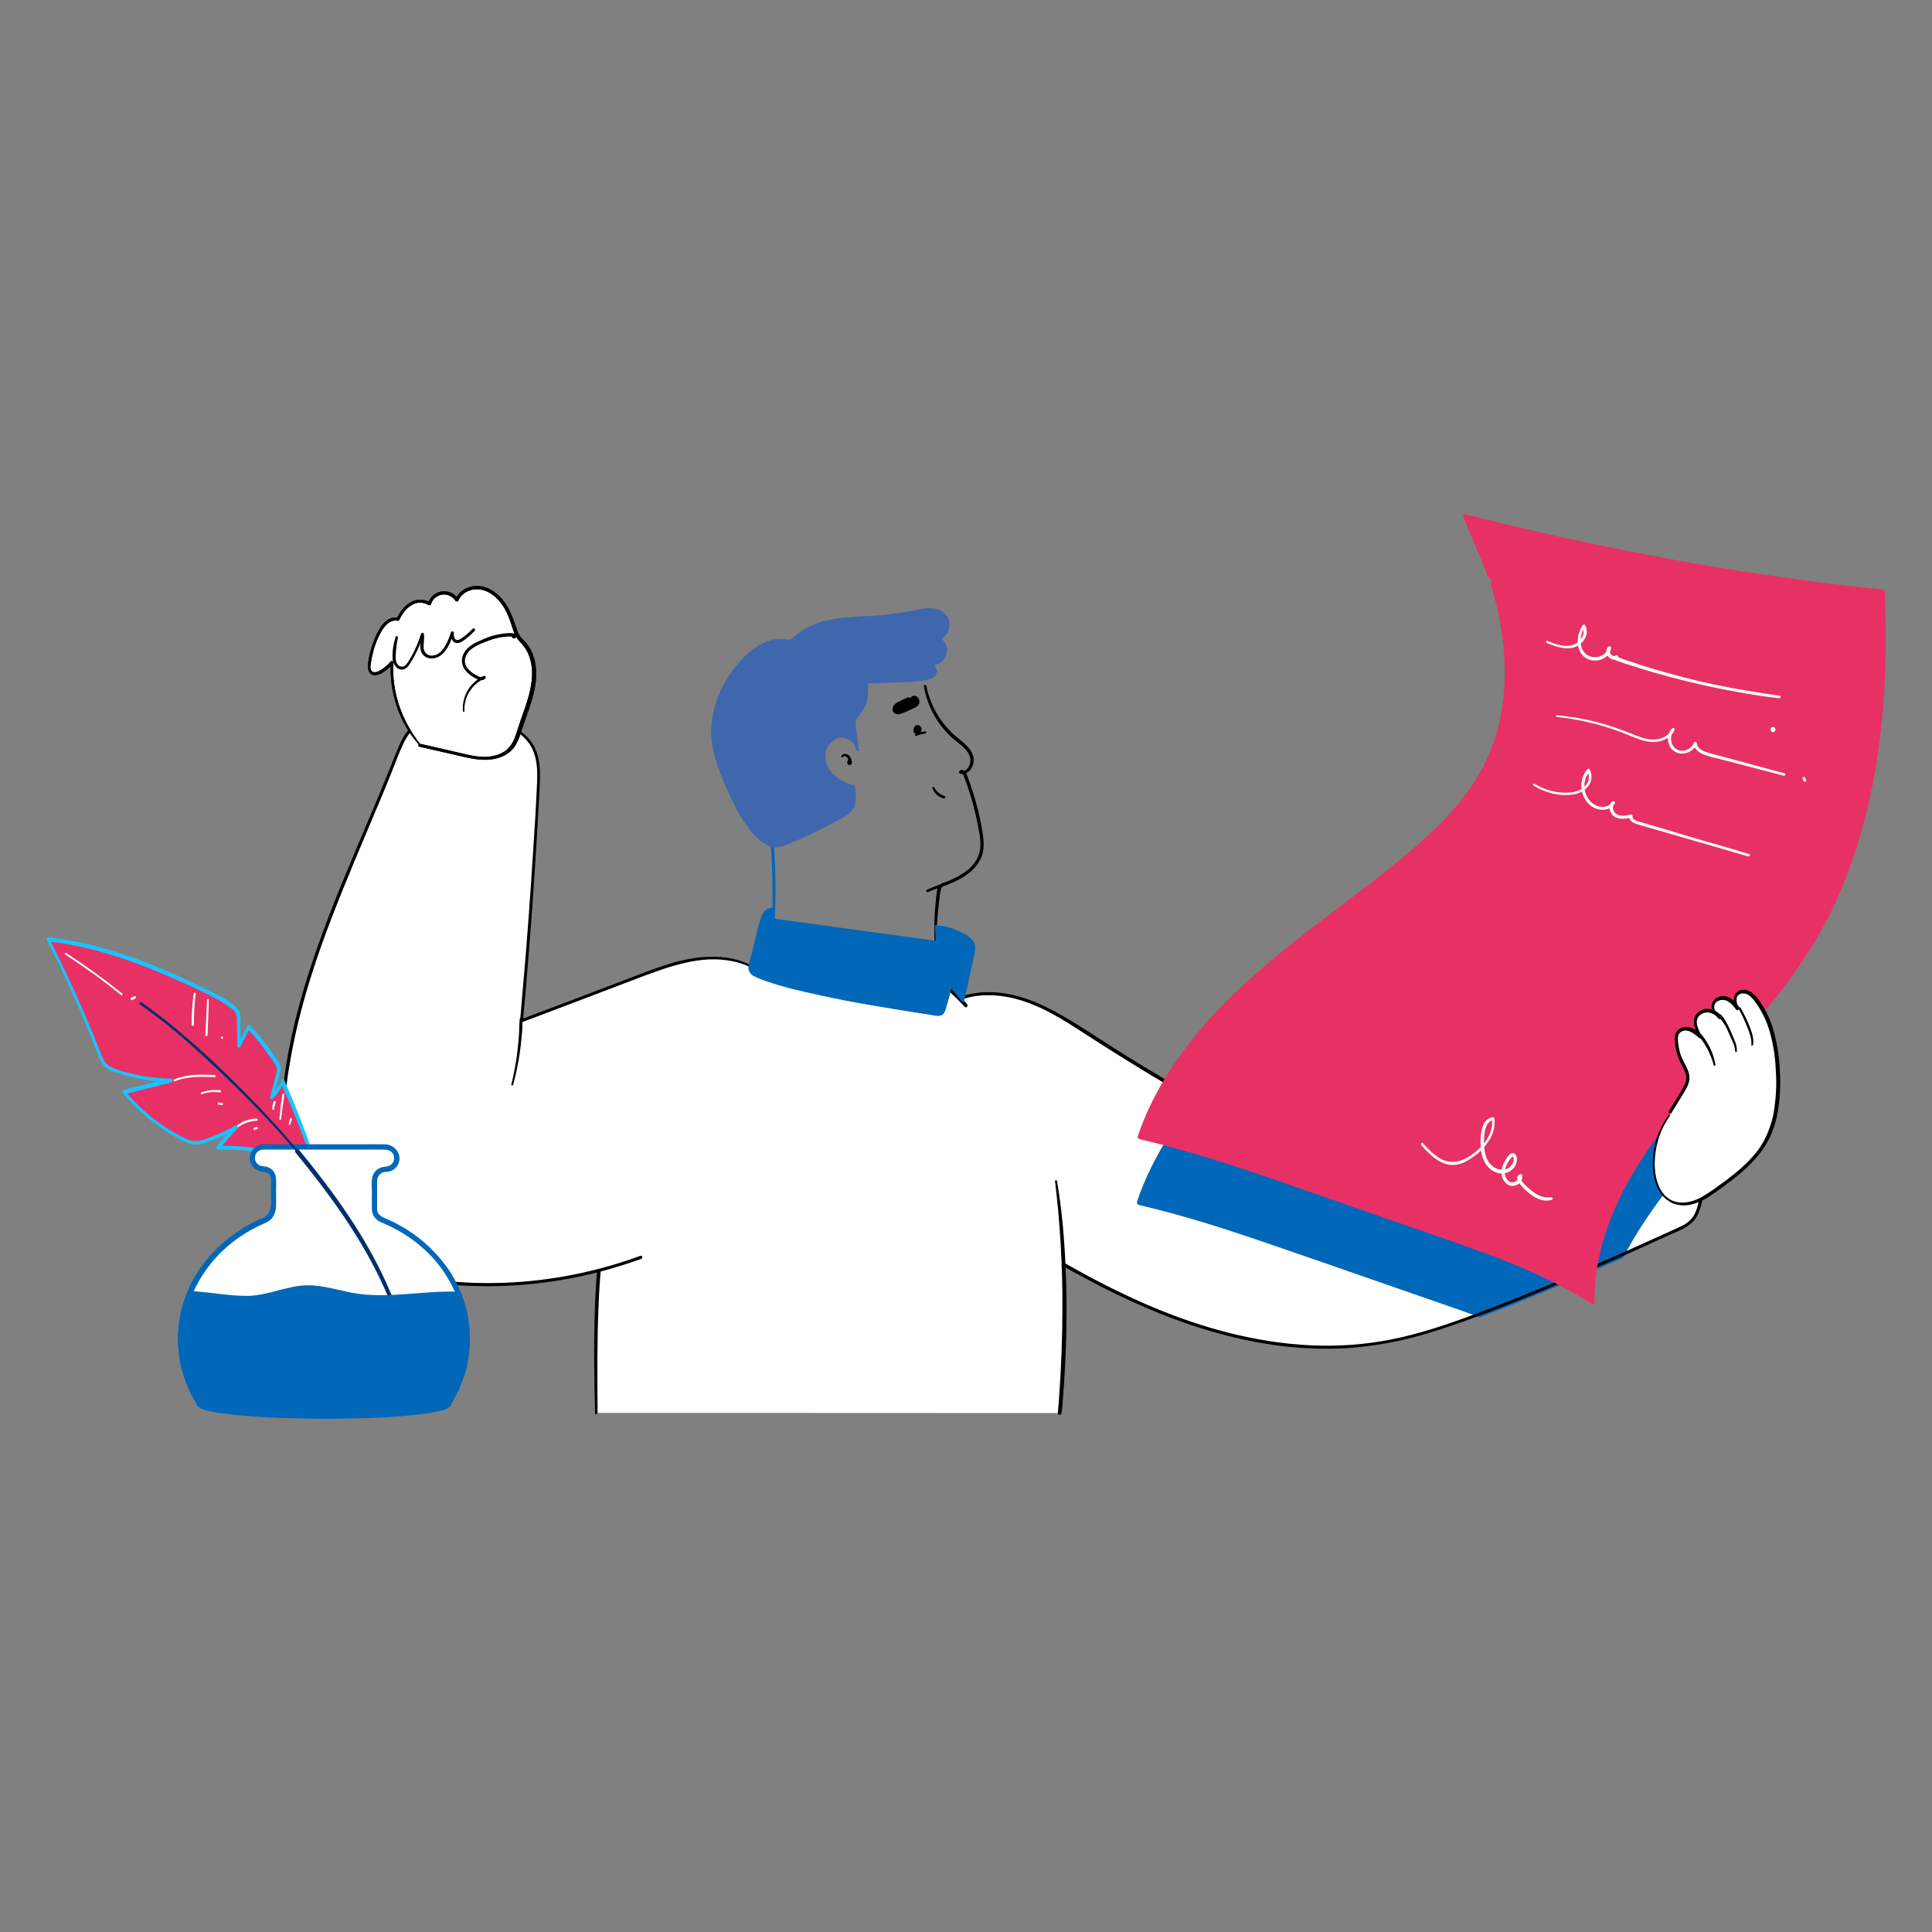 <?xml version="1.0" encoding="utf-8"?>
<!-- Generator: Adobe Illustrator 26.2.1, SVG Export Plug-In . SVG Version: 6.00 Build 0)  -->
<svg version="1.1" id="Capa_1" xmlns="http://www.w3.org/2000/svg" xmlns:xlink="http://www.w3.org/1999/xlink" x="0px" y="0px"
	 viewBox="0 0 1000 1000" style="enable-background:new 0 0 1000 1000;" xml:space="preserve">
<rect x="0" y="0" width="1000" height="1000" fill="#808080" stroke="none"/>
<style type="text/css">
	.st0{fill:#FFFFFF;}
	.st1{fill:#0067B9;}
	.st2{fill:#E73164;}
	.st3{fill:#18C4FF;}
	.st4{fill:#002F6C;stroke:#002F6C;stroke-miterlimit:10;}
	.st5{fill:#002F6C;}
	.st6{fill:#3F67AE;}
</style>
<path class="st0" d="M491.4,519.5c11.4-6.6,25.8-6.2,38.3-2.1s23.7,11.4,34.8,18.6c36.5,23.5,74.1,45.1,112.8,64.9
	c6.8,3.5,13.9,7,21.6,7.9c8.4,0.9,16.7-1.3,24.9-3.6c47.1-12.8,94.6-23.6,142.6-32.6c2.5-0.5,5.3-0.9,7.5,0.4s3.2,3.7,4.1,6
	c5.2,14.5,5.9,30.1,2,45c-0.7,2.8-1.7,5.7-3.6,7.8s-4.8,3.5-7.5,4.8c-34.5,15.6-69,31.2-104.5,44.4c-16.4,6.1-33.2,11.7-50.5,14.5
	c-37.9,6.1-77-1.7-112.7-16s-68.3-35-100.7-55.6"/>
<path class="st1" d="M877.9,579c-0.8-2.3-1.9-4.8-4.1-6s-5-0.8-7.5-0.4c-47.9,8.9-95.5,19.8-142.6,32.5c-8.1,2.2-16.5,4.5-24.9,3.6
	c-7.7-0.9-14.7-4.4-21.6-7.9c-19.3-9.9-38.3-20.2-57.1-31c-13,15.8-23.8,33.2-30.3,52.6c28.7,6.6,56.7,16.3,84.5,26l68.6,23.8
	c7.6,2.7,15.3,5.3,22.9,8.1c24.8-9.3,49.1-19.7,73.2-30.5c7.3-13.8,16-26.9,26-39c5.2-6.4,10.6-12.7,16.1-18.9
	C880.5,587.6,879.4,583.2,877.9,579L877.9,579z"/>
<path class="st1" d="M879.2,578.6c-1.2-3.3-3-6.8-6.8-7.6s-8.3,0.6-12.1,1.3c-9,1.7-18,3.5-26.9,5.3c-17.9,3.7-35.8,7.6-53.6,11.8
	c-18,4.3-35.9,8.8-53.7,13.6c-8.7,2.3-17.6,5.2-26.7,4.3c-8.6-0.8-16.4-5.2-24-9c-18.4-9.5-36.6-19.4-54.6-29.7
	c-0.5-0.3-1.2-0.2-1.7,0.2c-13.1,15.9-24,33.6-30.6,53.2c-0.2,0.7,0.2,1.5,1,1.7c0,0,0,0,0,0c22.5,5.2,44.6,12.3,66.4,19.8
	c22.3,7.6,44.5,15.4,66.7,23.1c11.2,3.9,22.5,7.8,33.7,11.7c2.7,1,5.5,2,8.2,3c0.6,0.3,1.2,0.4,1.8,0.4c0.6-0.2,1.3-0.4,1.8-0.7
	l4.2-1.6c5.5-2.1,10.9-4.2,16.3-6.4c10.6-4.3,21.2-8.7,31.7-13.3c5.4-2.3,10.7-4.7,16.1-7.1c1.1-0.5,2.8-0.9,3.7-1.7s1.4-2.5,2-3.6
	c1.3-2.3,2.6-4.7,4-7c5.7-9.4,12-18.4,18.9-27c3.6-4.4,7.2-8.8,11-13.1c1.9-2.2,3.8-4.4,5.8-6.6c1-1.1,1-1.6,0.7-3s-0.5-2.8-0.9-4.2
	c-0.6-2.6-1.4-5.3-2.3-7.8c-0.6-1.7-3.3-0.9-2.7,0.7c1.5,4.2,2.6,8.6,3.4,13l0.3-1.3c-14,15.7-27.4,32-38,50.2
	c-1.3,2.2-2.5,4.5-3.7,6.8c-0.6,1.2-1.8,1.4-3,2l-3.9,1.7c-5,2.2-10,4.4-15.1,6.6c-10.1,4.4-20.3,8.6-30.5,12.8
	c-5.1,2-10.2,4-15.3,6l-3.7,1.4c-0.5,0.3-1.1,0.4-1.7,0.3c-0.7-0.2-1.5-0.5-2.2-0.8l-7.9-2.8c-10.6-3.7-21.2-7.4-31.8-11.1
	c-21-7.3-42-14.6-63-21.9c-20.6-7.1-41.3-13.9-62.5-19.2c-2.6-0.7-5.3-1.3-8-1.9l1,1.7c6.4-19.1,17.1-36.5,29.9-52l-1.7,0.2
	c15.8,9.1,31.8,17.9,48,26.3c7.4,3.9,14.9,8.2,22.9,10.9c8.5,2.8,17,2.4,25.5,0.4c8.9-2,17.6-4.7,26.4-7s17.3-4.5,26-6.6
	c17.8-4.3,35.6-8.4,53.5-12.2c9.9-2.1,19.8-4.1,29.7-6c5-1,10.1-2,15.2-2.9c2.1-0.4,4.5-0.9,6.5,0.2s2.7,3.2,3.4,5.1
	C877.1,581,879.8,580.3,879.2,578.6L879.2,578.6z"/>
<path d="M491.6,520c11.7-6.5,25.8-5.9,38.2-1.8c13.1,4.3,24.6,12.3,36.1,19.7c24.3,15.6,49.1,30.4,74.4,44.3
	c12.7,7,25.4,13.8,38.3,20.3c5.9,3,12,5.8,18.5,6.8c6.9,1.1,13.9-0.1,20.6-1.8c14.2-3.5,28.4-7.6,42.6-11.2
	c14.4-3.6,28.9-7,43.4-10.2c14.5-3.2,29-6.3,43.6-9.2c3.6-0.7,7.2-1.4,10.8-2.1c3.6-0.8,7.2-1.5,10.9-1.9c4.1-0.3,6.3,2,7.6,5.5
	c1.2,3.3,2.2,6.6,2.9,10c1.5,6.8,2,13.8,1.6,20.8c-0.2,3.6-0.7,7.1-1.4,10.6c-0.7,3.2-1.3,6.5-3,9.4c-1.8,3.1-4.9,4.8-8,6.2
	s-6.6,3-9.9,4.5c-6.7,3-13.3,6-20,9c-26.9,12-54.1,23.7-81.9,33.7c-13.6,4.9-27.4,9.2-41.7,11.6c-13.9,2.3-28.1,2.9-42.1,1.8
	c-28.3-2.1-55.8-10.3-81.7-21.7c-25.6-11.3-49.8-25.6-73.4-40.5c-5.8-3.6-11.5-7.3-17.3-11c-1-0.7-2,1-1,1.6
	c24.3,15.5,48.7,30.9,74.5,43.7c25.6,12.7,52.6,22.8,80.8,27.4c13.9,2.3,28.1,3.1,42.2,2.3c14.3-1,28.4-3.6,42.1-7.8
	c14.3-4.3,28.3-9.6,42.2-15.1s27.7-11.3,41.4-17.3c13.9-6,27.7-12.3,41.5-18.5c5.8-2.6,11.9-4.7,14.6-10.9c2.5-6,3.4-13,3.8-19.4
	c0.4-6.9-0.2-13.8-1.6-20.5c-0.7-3.4-1.7-6.8-2.9-10.1c-0.9-2.3-2-4.7-4.1-6.1c-2.4-1.5-5.4-1.1-8.1-0.7c-3.7,0.7-7.5,1.4-11.2,2.1
	c-7.3,1.4-14.7,2.9-22,4.4c-29.8,6.1-59.5,13-89,20.7c-7.3,1.9-14.7,3.9-22,5.9c-7.3,2-14.8,3.9-22.5,3.2
	c-7.3-0.7-14.1-3.9-20.6-7.2s-13.2-6.8-19.7-10.3c-26.3-14-52.1-28.8-77.4-44.5c-12.2-7.5-24-15.9-36.6-22.6
	c-11.5-6.1-24.2-10.5-37.4-9.4c-5.9,0.5-11.6,2.2-16.8,5.1c-0.2,0.2-0.3,0.5-0.1,0.7C491.2,520,491.4,520.1,491.6,520L491.6,520z"/>
<path class="st0" d="M308.8,731.3c-0.5-35.2-1-70.8,5.6-105.4c1.5-8.1,3.4-16.2,5.5-24.2c4.7-17.7,10.6-35.3,20.6-50.5
	c8.8-13.5,20.5-24.7,32.2-35.7c7-6.6,14.1-13.3,22.8-17.4c0,0,89.9,11.6,93,11.7S538,554,546.6,611.4s1.9,120,1.9,120"/>
<path d="M546.1,611.4c2.6,21.8,3.9,43.7,3.8,65.6c0,15.4-0.6,30.7-1.7,46.1c-0.2,2.8-0.4,5.5-0.7,8.3c-0.1,1.2,1.8,1.2,1.9,0
	c0-0.2,0,0,0,0.1l0.1-0.4c0.1-0.5,0.1-1,0.2-1.5c0.2-1.6,0.3-3.3,0.4-4.9c0.5-6,0.9-12,1.2-18.1c1-19.2,1-38.5-0.1-57.7
	c-0.7-12.6-2-25.2-4.1-37.7C547,610.7,546,610.8,546.1,611.4L546.1,611.4z"/>
<path d="M309.3,731.3c-0.1-18.4-0.3-36.8,0.5-55.1c0.6-18.3,2.8-36.6,6.3-54.5c1.8-8.8,4-17.5,6.5-26.1c2.3-8.2,5-16.2,8.3-24
	c3.2-7.8,7.3-15.2,12-22.2c4.9-6.9,10.4-13.4,16.4-19.3c5.8-6,11.9-11.8,18.1-17.5c3-2.8,6.2-5.5,9.5-8c1.6-1.2,3.3-2.3,5.1-3.4
	c0.9-0.5,1.8-1,2.7-1.5c0.2-0.1,1.1-0.6,0.8-0.5c1.1,0,2.1,0.1,3.1,0.4l7.7,1l24,3.1l28.1,3.6c7.5,0.9,14.9,1.9,22.4,2.8
	c2.1,0.2,4.1,0.5,6.2,0.7c0.4,0,0.9,0.1,1.3,0.1c0.2,0-0.1,0-0.1,0c0.3,0.1,0.6,0.3,0.8,0.5c0.9,0.6,1.7,1.3,2.5,2
	c2.8,2.4,5.3,5,7.8,7.7c0.8,0.9,2.1-0.4,1.3-1.3c-2.5-2.8-5.2-5.4-8-7.9c-1.2-1-2.6-2.6-4.3-2.8c-1.2-0.2-2.4-0.2-3.6-0.4
	c-6.5-0.8-13-1.6-19.6-2.4l-27.8-3.5l-26.4-3.4l-14.9-1.9c-0.3-0.1-0.5-0.1-0.8-0.1c-0.7,0.1-1.3,0.4-1.9,0.8c-1,0.5-1.9,1-2.9,1.6
	c-1.8,1-3.4,2.2-5.1,3.4c-6.7,5-12.7,10.9-18.8,16.7c-12.3,11.8-24,24.2-32.1,39.3s-13.1,31.8-17.2,48.4
	c-4.4,17.9-7.3,36.2-8.5,54.6c-1.3,18.6-1.3,37.2-1,55.8c0.1,4.5,0.2,9.1,0.3,13.7c0.1,0.3,0.4,0.4,0.6,0.4
	C309.1,731.7,309.2,731.5,309.3,731.3L309.3,731.3z"/>
<path class="st0" d="M391.6,501.9c-8.9-5.6-20-6.9-30.5-5.5s-20.4,5.1-30.3,8.9l-61,23.1c3.7-40.2,6.5-80.5,8.6-120.8
	c0.4-6.9,0.6-14.2-2.5-20.4c-6.3-12.7-23-15.2-37.1-16.1c-8.4-0.5-17.6-0.8-24.2,4.4c-4.8,3.8-7.2,9.8-9.5,15.5
	c-24.1,61-56,121-59.3,186.5c-0.6,12.5-0.1,25.5,5.5,36.7c4.2,8.5,11.1,15.2,18.1,21.6c9,8.2,18.7,15.9,29.9,20.8
	c10.6,4.7,22.3,6.6,33.9,7.6c51.9,4.3,103.8-9.2,146.9-38.4"/>
<path d="M391.9,501.4c-13.4-8.5-30-7.1-44.5-2.8c-8.3,2.5-16.3,5.7-24.4,8.8l-25,9.5l-28.3,10.7l1,0.8c2.2-24.4,4.2-48.9,5.8-73.4
	c0.8-12.2,1.6-24.4,2.2-36.6c0.3-5.8,0.8-11.6,0.8-17.4c0-5-0.7-10.1-3-14.6c-3.8-7.1-11.1-11.1-18.7-13.2c-8.6-2.2-17.4-3.2-26.3-3
	c-4.6-0.1-9.1,0.7-13.3,2.4c-4.2,2.1-7.7,5.5-9.8,9.6c-2.4,4.4-4,9.2-5.9,13.8c-2.1,5.2-4.2,10.3-6.3,15.4
	c-8.6,20.6-17.6,41-25.6,61.8s-15.1,41.7-19.7,63.4c-2.3,10.6-4,21.4-5,32.2c-0.9,10.7-1.5,21.7,0.6,32.2c0.9,5.2,2.7,10.2,5.2,14.8
	c2.6,4.5,5.7,8.7,9.3,12.5c7.3,7.7,15.3,14.7,24,20.8c8.9,6.3,19,10.8,29.7,13.1c11,2.5,22.3,3.3,33.5,3.5
	c22.8,0.4,45.6-2.6,67.6-8.9c5.4-1.6,10.8-3.3,16.1-5.2c1-0.4,0.6-1.9-0.4-1.6c-21,7.7-43.1,12.4-65.5,13.7
	c-11.2,0.7-22.3,0.5-33.5-0.5c-11-1-22.2-2.9-32.4-7.4c-9.7-4.3-18.4-10.8-26.4-17.8c-7.7-6.7-15.5-13.8-20.5-22.8
	c-5.2-9.5-6.5-20.4-6.4-31.1c0.2-10.7,1.1-21.4,2.9-32c3.4-21.2,9.3-41.8,16.4-62c7.3-20.5,15.8-40.6,24.2-60.6
	c4.2-9.9,8.4-19.8,12.4-29.8c1.9-4.8,3.7-9.7,5.9-14.4c2.1-4.4,4.8-8.5,9.1-10.9s9.2-2.9,13.9-2.9c4.5,0,9,0.3,13.5,0.8
	c8,0.8,16.6,2.4,23.3,7.1c3.5,2.4,6.3,5.8,7.8,9.8c1.9,4.9,2,10.3,1.8,15.5c-0.5,11.7-1.2,23.4-2,35.1c-1.5,23.7-3.2,47.4-5.3,71.1
	c-0.5,5.8-1,11.6-1.5,17.4c0,0.5,0.4,0.8,0.8,0.8c0.1,0,0.1,0,0.2,0l49-18.6c8-3,15.9-6.2,24-8.9c7.6-2.5,15.5-4.6,23.5-5
	c8.6-0.4,17.4,1.2,24.8,5.7C391.9,502.7,392.4,501.7,391.9,501.4L391.9,501.4z"/>
<path class="st1" d="M400.1,489.9c1.6-18.6,1.7-37.4,0.3-56c-0.1-1.1-1.8-1.1-1.7,0c1.5,18.6,1.6,37.4,0.3,56
	C398.9,490.6,400,490.6,400.1,489.9z"/>
<path class="st1" d="M141.5,624.4v-14.3c0-2.8-2.2-5-5-5c-3.2,0-5.8-2.4-6-5.6c-0.1-3.2,2.4-5.8,5.6-5.9c0,0,0.1,0,0.1,0h63.1
	c3.2,0,5.8,2.4,6,5.6c0.1,3.2-2.4,5.8-5.6,5.9c-0.1,0-0.1,0-0.2,0c-3.2,0-5.8,2.6-5.9,5.8v14.9c0,2.4,1.5,4.6,3.7,5.4
	c26.1,10.4,44.3,34.1,44.3,61.7c0,11.8-3.4,23.4-9.7,33.3c0,3.7-28.9,6.6-64.4,6.6s-64.4-3-64.4-6.6c-6.3-10-9.7-21.5-9.7-33.3
	c0-27.1,17.7-50.5,43.1-61.2C139.6,630.6,141.5,627.7,141.5,624.4L141.5,624.4z"/>
<path class="st2" d="M167,613.8c-5.7-18.5-12.6-36.7-20.5-54.4c-1.1,3.1-3,5.9-5.5,8.1l3.2-12.3c0.8-1.9,0.4-4.1-1-5.7
	c-4.2-6.5-9-12.6-14.2-18.3l-5.1,9.7l-0.2-13.7c0.1-1.3-0.1-2.5-0.6-3.7c-0.6-1-1.3-1.9-2.3-2.5c-4.3-3.5-9.3-6-14.3-8.4
	c-25.9-12.5-53-23.7-81.5-26.8c9.9,19.5,18.8,39.4,26.8,59.8c0.8,2.2,1.8,4.4,3.5,6c1.2,0.9,2.6,1.7,4.1,2.1
	c9.4,3.4,19.2,5.1,29.2,5.3l-24.2,6c8.4,10.1,18.8,18.4,30.5,24.3c1.7,1,3.6,1.6,5.5,1.9c2.2,0.1,4.5-0.2,6.6-1
	c5.5-1.8,10.7-4.1,15.6-7.1c-3.4,3.4-6.5,7-9.4,10.8c38.7-1.4,51.3,15.7,51.6,19.2"/>
<path class="st3" d="M167.5,613.7c-5.7-18.6-12.6-36.8-20.4-54.7c-0.3-0.7-1.2-0.3-1.4,0.2c-1.2,3-3,5.7-5.3,7.8l1.3,0.8l2.9-11.1
	c0.4-1.5,0.9-3.1,0.6-4.6c-0.5-1.6-1.3-3.1-2.4-4.4c-4-6-8.4-11.7-13.3-17c-0.3-0.3-0.8-0.3-1.2,0c-0.1,0-0.1,0.1-0.1,0.2l-5.1,9.8
	l1.5,0.4c-0.1-4.4-0.1-8.8-0.2-13.2c0-1.8,0-3.6-1-5.1c-1-1.4-2.3-2.5-3.7-3.5c-3.3-2.4-6.8-4.4-10.4-6.1c-3.7-1.8-7.4-3.6-11.1-5.3
	c-14.9-6.9-30.2-13.2-46.1-17.5c-8.9-2.5-18-4.2-27.1-5.3c-0.7-0.1-1,0.8-0.8,1.3c6.6,13,12.8,26.2,18.5,39.7
	c2.8,6.7,5.6,13.4,8.2,20.2c1,2.5,2.1,5.1,4.5,6.7c2.7,1.8,6.4,2.7,9.5,3.6c7.7,2.2,15.6,3.4,23.6,3.5l-0.3-2l-24.2,6
	c-0.5,0.1-0.9,0.7-0.7,1.2c0,0.2,0.1,0.4,0.3,0.5c5.7,6.9,12.4,12.9,19.8,18c3.7,2.6,7.6,4.9,11.7,6.9c2,1.1,4.3,1.7,6.5,1.7
	c2.3-0.2,4.6-0.7,6.8-1.6c5.1-1.7,10-4,14.6-6.7l-1.3-1.6c-3.4,3.4-6.6,7.1-9.6,11c-0.3,0.5-0.2,1.1,0.2,1.4
	c0.2,0.1,0.4,0.2,0.7,0.2c11.3-0.4,23,0.6,33.7,4.8c5.6,2.2,11,5.4,14.9,10c0.6,0.7,1.1,1.4,1.5,2.2l0.3,0.5c0,0.1,0.1,0.2,0.1,0.3
	c0.1,0.2,0.2,0.6,0.1,0.4c0.1,0.2,0,0.2,0,0.1c0.1,1.2,2.1,1.2,1.9,0c0-0.2,0-0.3-0.1-0.5c0-0.3,0.1,0.1-0.1-0.3s-0.2-0.7-0.4-1
	c-0.3-0.7-0.7-1.4-1.2-2c-1.5-2-3.3-3.8-5.3-5.3c-6.7-5.2-15-8.1-23.2-9.6c-7.4-1.3-14.9-1.8-22.4-1.5l0.9,1.6
	c2.8-3.7,5.9-7.3,9.2-10.6c0.5-0.3,0.5-1,0.2-1.4c-0.3-0.5-1-0.5-1.4-0.2c-3.9,2.3-8.1,4.3-12.4,5.9c-2.1,0.9-4.3,1.5-6.5,2
	c-2.4,0.3-4.9-0.1-7-1.3c-7.7-3.7-14.8-8.5-21.1-14.2c-3.6-3.2-6.9-6.6-10-10.3l-0.4,1.7l24.2-6.1c0.6-0.1,0.9-0.6,0.9-1.1
	c-0.1-0.6-0.6-0.9-1.1-0.9c-7-0.1-14-1-20.8-2.7c-3.4-0.8-6.7-1.8-9.9-3.2c-3-1.4-4.2-4-5.3-6.9c-5.1-13-10.6-25.8-16.5-38.5
	c-3.3-7.1-6.8-14.2-10.3-21.2l-0.8,1.4c15.8,1.8,31.2,6,46.1,11.5c7.5,2.8,14.8,5.9,22.1,9.1c7.1,3.2,14.3,6.4,21.1,10.3
	c1.9,1.1,3.7,2.3,5.4,3.6c0.9,0.6,1.7,1.4,2.4,2.3c0.5,1,0.8,2.1,0.8,3.2c0.2,4.8,0.2,9.5,0.2,14.3c0,0.5,0.4,0.8,0.8,0.8
	c0.3,0,0.6-0.2,0.7-0.4l5.1-9.8l-1.3,0.2c4.5,5,8.7,10.3,12.5,15.9c1,1.3,1.8,2.6,2.5,4.1c0.7,1.7-0.1,3.5-0.6,5.2l-2.7,10.4
	c-0.1,0.4,0.2,0.9,0.6,1c0.3,0.1,0.5,0,0.7-0.2c2.5-2.4,4.5-5.3,5.6-8.5l-1.4,0.2c8,17.6,14.9,35.7,20.6,54.2
	C166.6,614.7,167.7,614.4,167.5,613.7L167.5,613.7z"/>
<path class="st0" d="M141.5,624.4v-14.3c0-2.8-2.2-5-5-5c-3.2,0-5.8-2.4-6-5.6c-0.1-3.2,2.4-5.8,5.6-5.9c0,0,0.1,0,0.1,0h63.1
	c3.2,0,5.8,2.4,6,5.6c0.1,3.2-2.4,5.8-5.6,5.9c-0.1,0-0.1,0-0.2,0c-3.2,0-5.8,2.6-5.9,5.8v14.9c0,2.4,1.5,4.6,3.7,5.4
	c26.1,10.4,44.3,34.1,44.3,61.7c0,11.8-3.4,23.4-9.7,33.3c0,3.7-28.9,6.6-64.4,6.6s-64.4-3-64.4-6.6c-6.3-10-9.7-21.5-9.7-33.3
	c0-27.1,17.7-50.5,43.1-61.2C139.6,630.6,141.5,627.7,141.5,624.4L141.5,624.4z"/>
<path class="st4" d="M206.6,682.1c-8.6-25.2-22.4-48-38.4-69.1c-4.5-6-9.1-11.8-13.9-17.6c-0.5-0.7-1.5,0.3-0.9,0.9
	c16.6,20.3,32.3,41.6,43.7,65.3c3.2,6.7,6.1,13.6,8.6,20.7C205.9,683,206.8,682.7,206.6,682.1z"/>
<path class="st1" d="M142.9,624.4v-9c0-3.2,0.6-7.3-1.9-9.8c-1-1-2.3-1.6-3.6-1.8c-1.4-0.2-2.6-0.2-3.8-1.1
	c-1.9-1.5-2.2-4.2-0.7-6.1c0.2-0.3,0.5-0.6,0.9-0.8c1.4-1,3.1-0.8,4.7-0.8h59.5c2.3,0,4.7,0.3,5.7,2.8c0.9,2.3-0.2,4.8-2.5,5.7
	c-0.4,0.2-0.8,0.2-1.2,0.3c-2.8,0.2-5.2,1.1-6.6,3.7c-1.5,2.7-0.9,6.7-0.9,9.6s-0.1,5.9,0,8.8c0.1,3.1,2,5.8,4.9,6.8
	c2.8,1.2,5.6,2.5,8.3,4c5.3,2.9,10.2,6.5,14.6,10.6c8.6,8,14.9,18.3,18.1,29.6c3.6,13.1,2.7,27-2.5,39.5c-1.4,3.2-3,6.3-4.8,9.2
	l1.2-0.7c-0.8,0-1.4,0.6-1.4,1.4c0-0.2,0.1,0,0.1-0.3c0,0.1,0.1,0,0,0c0,0-0.5,0.4-0.1,0.1c-0.2,0.1-0.3,0.2-0.5,0.3
	c-0.7,0.4-1.5,0.7-2.3,0.8c-3,0.8-6,1.4-9,1.7c-9.8,1.2-19.7,2-29.7,2.2c-13,0.5-25.9,0.5-38.9,0.2c-10.5-0.3-20.9-0.8-31.3-2
	c-3.7-0.4-7.4-1-11-1.8c-1-0.2-2-0.6-2.9-1l-0.4-0.2c-0.4-0.2,0.1,0-0.2-0.1s0-0.2-0.1-0.1s0.1,0.3,0.1,0.3c0-0.8-0.6-1.4-1.4-1.4
	l1.2,0.7c-9.3-14.8-11.9-33-7-49.8c4.3-14.5,14.1-27.1,26.5-35.6c3.7-2.5,7.5-4.7,11.6-6.5c2-0.9,3.9-1.7,5.3-3.4
	C142.1,628.7,142.8,626.6,142.9,624.4c0-1.8-2.7-1.8-2.8-0.1c0,2-0.9,3.8-2.4,5.1c-1.4,1.2-3.5,1.8-5.2,2.6
	c-3.7,1.8-7.2,3.8-10.5,6.2c-6.5,4.5-12.2,9.9-16.9,16.2c-9.7,12.8-14.2,28.8-12.7,44.7c0.5,5.3,1.7,10.6,3.6,15.6
	c0.9,2.4,1.9,4.8,3.1,7.1c0.6,1.1,1.2,2.3,1.8,3.3c0.5,0.9,1.1,2.5,2.3,2.5l-1.4-1.4c0.1,1.9,2.2,2.7,3.7,3.2
	c2.8,0.9,5.7,1.5,8.6,1.8c10.3,1.4,20.6,2.2,31,2.5c13.6,0.5,27.1,0.6,40.7,0.2c10.8-0.3,21.7-0.8,32.5-2.2c3.6-0.4,7.2-1,10.8-2
	c1.7-0.5,4.4-1.3,4.4-3.5l-1.4,1.4c1.4,0,2.3-2.5,2.9-3.6c0.9-1.6,1.7-3.3,2.5-4.9c1.5-3.3,2.7-6.8,3.7-10.3
	c1.8-7,2.4-14.2,1.8-21.4c-1.1-12.1-5.6-23.7-13-33.3c-7.6-9.9-17.6-17.7-29-22.8c-2.6-1.2-5.7-2-5.8-5.4c0-1.1,0-2.3,0-3.4v-10.9
	c-0.1-1.9,0.9-3.7,2.6-4.6c1.2-0.6,2.6-0.3,3.9-0.7c1.4-0.4,2.6-1.2,3.5-2.3c3.9-4.8,0.1-11.5-5.8-11.7c-4.2-0.1-8.4,0-12.5,0h-46
	c-1.5,0-2.9,0-4.4,0c-5,0.1-8.8,5.2-6.6,10c1.3,2.9,4,4.1,7,4.3c2,0.1,3.6,1.9,3.4,4c0,0,0,0,0,0v10.9v3c0.1,0.8,0.9,1.2,1.6,1.1
	C142.3,625.5,142.8,625,142.9,624.4L142.9,624.4z"/>
<path class="st1" d="M103.2,726.3c-6.3-10-9.7-21.5-9.7-33.3c0-8,1.6-16,4.6-23.5c12.1,0.2,24.2,3.7,36.2,2
	c7.8-1.1,15.2-4.4,23.1-4.9c9.3-0.6,18.3,2.9,27.5,4.3c17.3,2.7,35-1.8,52.3-1c3,7.3,4.5,15.2,4.5,23.1c0,11.8-3.4,23.4-9.7,33.3
	c0,3.7-28.9,6.6-64.4,6.6S103.2,730,103.2,726.3L103.2,726.3z"/>
<path class="st1" d="M103.2,724.9l1.2,0.7c-8.1-12.8-11.1-28.1-8.6-43c0.8-4.4,2-8.6,3.7-12.7l-1.3,1c9.3,0.2,18.4,2.2,27.7,2.4
	c4.5,0.1,9-0.3,13.4-1.3c4.3-1,8.5-2.3,12.8-3.2c4.5-0.9,9.1-1,13.6-0.4c4.5,0.6,8.9,1.8,13.3,2.7c9,1.8,18.1,2.4,27.2,1.7
	c10.4-0.6,20.8-2,31.2-1.5l-1.3-1c5.7,14.2,5.9,30,0.4,44.3c-1.5,3.8-3.3,7.5-5.5,11l1.2-0.7c-0.8,0-1.4,0.6-1.4,1.4
	c0-0.2,0.1,0,0.1-0.3c0,0.1,0.1,0,0,0c0,0-0.5,0.4-0.1,0.1c-0.2,0.1-0.3,0.2-0.5,0.3c-0.7,0.4-1.5,0.7-2.3,0.8c-3,0.8-6,1.4-9,1.7
	c-9.8,1.2-19.7,2-29.7,2.2c-13,0.5-25.9,0.5-38.9,0.2c-10.5-0.3-20.9-0.8-31.3-2c-3.7-0.4-7.4-1-11-1.8c-1-0.2-2-0.6-2.9-1l-0.4-0.2
	c-0.4-0.2,0.1,0-0.2-0.1s0-0.2-0.1-0.1s0.1,0.3,0.1,0.3c-0.1-1.8-2.8-1.8-2.8,0s2.2,2.7,3.7,3.2c2.8,0.9,5.7,1.5,8.6,1.8
	c10.3,1.4,20.6,2.2,31,2.5c13.6,0.5,27.1,0.6,40.7,0.2c10.8-0.3,21.7-0.8,32.5-2.2c3.6-0.4,7.2-1,10.8-2c1.7-0.5,4.4-1.3,4.4-3.5
	l-1.4,1.4c0.8,0,1.2-0.6,1.5-1.2c0.6-0.9,1.1-1.8,1.6-2.8c0.9-1.7,1.8-3.4,2.5-5.1c1.6-3.6,2.9-7.4,3.8-11.2
	c1.8-7.9,2.1-16.1,0.9-24.2c-0.7-4.7-2-9.3-3.8-13.7c-0.2-0.6-0.7-1-1.3-1c-18.4-0.8-36.9,4-55.2,0.5c-8.8-1.7-17.6-4.7-26.7-3.6
	c-8.8,1-17.1,4.8-26.1,5.2c-10.5,0.4-20.8-2.2-31.2-2.4c-0.6,0-1.2,0.4-1.3,1c-6.2,15.4-6.2,32.6,0.1,47.9c0.8,2,1.8,4,2.8,5.9
	c0.5,0.9,1,1.9,1.6,2.8s0.9,2,2,2c0.8,0,1.4-0.6,1.4-1.4C104.6,725.6,103.9,725,103.2,724.9L103.2,724.9z"/>
<path class="st5" d="M155,596.5c-9.1-11.1-18.9-21.6-29-31.8c-11.2-11.3-22.8-22.2-35-32.3c-5.7-4.8-11.7-9.4-17.8-13.6
	c-0.7-0.5-1.4,0.7-0.7,1.2c11.8,8,22.6,17.4,33.1,27c11.7,10.7,22.9,21.8,33.8,33.4c5.1,5.5,10.1,11.1,14.9,16.8
	C154.7,597.6,155.3,596.9,155,596.5L155,596.5z"/>
<g>
	<path class="st0" d="M90.4,559.7c6.5-2.7,13.7-2.4,20.7-2.2c0.7,0,0.7-1.1,0-1.1c-7.1-0.3-14.4-0.5-21,2.4
		C89.6,559.1,90,559.9,90.4,559.7L90.4,559.7z"/>
	<path class="st0" d="M104.5,566.3c3-1,6.2-1.3,9.4-0.9c0.7,0.1,0.7-1,0-1.1c-3.3-0.3-6.5,0-9.7,1.1
		C103.7,565.6,103.9,566.5,104.5,566.3z"/>
	<path class="st0" d="M113,571.7l1.8,0.3c0.1,0,0.3,0,0.4-0.1c0.1-0.1,0.2-0.2,0.2-0.4c0-0.1,0-0.3-0.1-0.4
		c-0.1-0.1-0.3-0.2-0.4-0.2l-1.8-0.2c-0.1,0-0.3,0-0.3,0.1c-0.1,0.1-0.1,0.2-0.1,0.3C112.6,571.4,112.8,571.6,113,571.7L113,571.7z"
		/>
	<path class="st0" d="M100.3,514.1c-0.8,5.4-1.2,10.9-1.1,16.3c0,0.3,0.3,0.6,0.6,0.6s0.6-0.3,0.6-0.6c-0.1-5.3,0.2-10.7,0.9-16
		C101.3,513.8,100.4,513.5,100.3,514.1L100.3,514.1z"/>
	<path class="st0" d="M107.2,517.6c-0.3,6.1-0.6,12.2-0.9,18.2c0,0.7,1.1,0.7,1.1,0c0.3-6.1,0.5-12.2,0.7-18.2
		C108.2,517,107.3,517,107.2,517.6L107.2,517.6z"/>
	<path class="st0" d="M114.9,537.7c0.3,0,0.6-0.4,0.5-0.7c0-0.3-0.3-0.5-0.5-0.5c-0.3,0-0.6,0.4-0.5,0.7
		C114.4,537.5,114.6,537.7,114.9,537.7z"/>
	<path class="st0" d="M33.8,494.1c10,6.5,19.6,13.4,28.8,20.9c0.5,0.4,1.2-0.3,0.7-0.7c-9.3-7.5-19-14.5-29-21
		C33.8,492.9,33.3,493.8,33.8,494.1L33.8,494.1z"/>
	<path class="st0" d="M68.5,517.6l0.8-0.4c0.2-0.1,0.5-0.2,0.8-0.4c0.3-0.2,0.4-0.5,0.2-0.8c-0.1-0.1-0.1-0.2-0.2-0.3
		c-0.1-0.1-0.3-0.1-0.5-0.1c-0.6,0.2-1.1,0.5-1.7,0.8c-0.1,0.1-0.2,0.2-0.3,0.4c0,0.2,0,0.3,0.1,0.5
		C67.8,517.7,68.2,517.8,68.5,517.6L68.5,517.6z"/>
	<path class="st0" d="M141.9,574.1c0.1-1.2,0.4-2.3,0.8-3.5c0.1-0.3-0.1-0.6-0.4-0.7s-0.6,0.1-0.7,0.4c-0.4,1.2-0.7,2.5-0.7,3.7
		c0,0.3,0.2,0.5,0.5,0.5S141.9,574.4,141.9,574.1L141.9,574.1z"/>
	<path class="st0" d="M145.5,579.2c0.5-4.2,1.1-8.3,1.7-12.5c0.1-0.7-0.9-1-1-0.3c-0.8,4.2-1.2,8.5-1.6,12.7
		C144.6,579.8,145.4,579.8,145.5,579.2L145.5,579.2z"/>
	<path class="st0" d="M150.3,581.9l0.8-2.6c0.1-0.3-0.1-0.5-0.3-0.6c-0.3-0.1-0.5,0.1-0.6,0.3l-0.8,2.6c-0.1,0.2,0.1,0.5,0.3,0.6
		c0,0,0,0,0,0C150,582.3,150.3,582.2,150.3,581.9L150.3,581.9z"/>
	<path class="st0" d="M123.6,583.2c2.7-1.9,6-3,9.3-3.1c0.3,0,0.5-0.3,0.5-0.6c0-0.2-0.2-0.4-0.5-0.5c-3.5,0-7,1.2-9.8,3.2
		C122.6,582.7,123.1,583.6,123.6,583.2z"/>
	<path class="st0" d="M132,584.7l1-0.2c0.1,0,0.3-0.1,0.4-0.3c0.1-0.1,0.1-0.3,0.1-0.5c0-0.1-0.1-0.3-0.3-0.3
		c-0.1-0.1-0.3-0.1-0.4-0.1l-1,0.3c-0.1,0-0.3,0.1-0.4,0.3c-0.1,0.1-0.1,0.3-0.1,0.5c0,0.1,0.1,0.3,0.3,0.3
		C131.7,584.7,131.8,584.7,132,584.7L132,584.7z"/>
</g>
<g>
	<path class="st2" d="M772.2,302.2c9.4,30.4,11.1,64.5-2.8,93.1c-10,20.5-27.2,36.6-44.9,51c-25.7,21-53.2,39.7-77.7,62
		c-24.5,22.3-46.4,48.8-56.9,80.2c28.7,6.6,56.7,16.3,84.5,26l68.6,23.9c28,9.7,56.2,19.6,81.1,35.7c-0.5-35.8,18.5-69.2,41-97
		s49.2-52.5,68.7-82.6c35.4-54.9,43.6-123.2,40.6-188.5c-71.5-7.1-146.5-21.2-216.2-38.9c2.4,6.6,10.2,24.2,12.7,30.9"/>
	<path class="st2" d="M771.6,302.4c6.9,22.5,9.7,46.8,4.8,69.9c-2.4,11.4-6.8,22.3-13.1,32.1c-6.3,9.7-13.9,18.5-22.4,26.3
		c-18,17.1-38.4,31.5-58,46.6c-19.2,14.7-38.1,29.9-54.5,47.6c-15.1,16.3-28.2,34.7-36.6,55.4c-1.1,2.6-2,5.2-2.9,7.9
		c-0.2,0.6,0.2,1.2,0.8,1.4c32.2,7.5,63.3,18.6,94.5,29.5l48,16.7c14.9,5.2,29.8,10.2,44.5,15.9c16.3,6.4,32.3,13.7,47,23.2
		c0.5,0.3,1.1,0.2,1.4-0.3c0.1-0.2,0.2-0.4,0.2-0.6c-0.3-26.8,10.2-52.1,24.6-74.2c15-23.2,34.3-43.1,52.6-63.7
		c18-20.3,34.5-41.6,46.2-66.1c11.2-23.7,18.4-49.1,22.5-74.9c4.2-26.1,5.4-52.7,4.7-79.2c-0.1-3.3-0.2-6.7-0.4-10
		c0-0.4-0.4-0.8-0.8-0.8c-28.5-2.8-56.9-6.7-85.2-11.4S833,283.5,805,277.3c-15.5-3.5-31-7.2-46.5-11.1c-0.6-0.1-1.4,0.4-1.1,1.1
		c3.9,10.4,8.8,20.4,12.6,30.9c0.4,1.1,2.2,0.6,1.8-0.5c-3.9-10.4-8.8-20.4-12.7-30.9l-1.1,1.1c27.7,7,55.6,13.3,83.7,18.9
		c28.3,5.6,56.8,10.4,85.4,14.4c15.7,2.1,31.5,4,47.3,5.6l-0.8-0.8c1.2,26.7,0.5,53.6-3.1,80.1c-3.6,26.3-10.1,52.4-20.8,76.8
		c-5.3,12.1-11.7,23.7-19,34.7c-7.9,11.5-16.6,22.5-25.9,32.9c-17.9,20.5-37.1,39.9-52.7,62.3c-14.7,21.2-26.4,45.3-28.7,71.3
		c-0.3,3.3-0.4,6.6-0.4,9.9l1.5-0.9c-26.2-16.9-55.8-27-85.1-37.2c-31.8-11-63.5-22.4-95.5-33c-17.8-5.9-35.7-11.3-53.9-15.5
		l0.8,1.4c7.4-21.9,20.3-41.4,35.5-58.6c16.2-18.2,35.1-33.8,54.4-48.7c19.6-15.2,39.9-29.6,58.1-46.4
		c16.8-15.5,31.2-33.7,37.4-56.1s4.6-46.3-1.1-68.6c-0.7-2.8-1.5-5.6-2.4-8.4C772.5,301.2,771.3,301.6,771.6,302.4L771.6,302.4z"/>
</g>
<path d="M478.2,355.2c1.3,7.4,4.3,14.5,8.9,20.5c2.3,3,4.9,5.7,7.9,8c2.7,2.2,6.2,4.7,7.1,8.3c0.8,2.9-1.2,7.9-4.9,7.1l0.5,1.1
	c0.1-0.1,0.8,0.8,0.9,0.9c0.3,0.6,0.5,1.2,0.7,1.8c0.4,1.2,0.9,2.4,1.3,3.5c0.8,2.4,1.6,4.8,2.3,7.2c1.4,4.9,2.6,9.8,3.5,14.9
	c0.9,4.7,1.8,9.6,0.1,14.3c-1.5,3.5-3.9,6.5-7.1,8.6c-3.6,2.5-7.6,4.5-11.9,5.8c-1,0.4-0.6,2,0.5,1.6c8-2.8,16.9-7.2,20.1-15.5
	c1.9-5.1,0.8-10.6-0.1-15.8c-1.1-5.8-2.5-11.5-4.3-17.1c-1-3.1-2-6.2-3.2-9.3c-0.6-1.4-2.6-3.9-4-1.8c-0.2,0.4-0.1,0.8,0.3,1.1
	c0.1,0,0.1,0.1,0.2,0.1c3.1,0.6,5.5-1.5,6.5-4.3c1.2-3.4,0-6.6-2.2-9.2c-2.6-3.1-6.2-5.3-9.1-8.2c-3.1-3.1-5.7-6.5-7.8-10.4
	c-2.4-4.3-4.1-8.9-5-13.7C479,354.3,478.1,354.6,478.2,355.2L478.2,355.2z"/>
<path d="M474.1,375.7c-0.6,0.5-0.9,1.2-1,2c0,0.8,0.4,1.5,1,1.9c0.7,0.3,1.6,0.2,2.2-0.3c0.6-0.6,0.8-1.4,0.7-2.2
	c-0.2-0.8-0.8-1.5-1.6-1.8c-0.9-0.2-1.8,0.2-2.2,1.1c-0.3,0.6-0.5,1.4-0.4,2.1c0.1,0.8,0.7,1.4,1.5,1.5c1.1,0.1,2-0.7,2.2-1.8
	c0.1-0.5,0.1-0.9-0.1-1.4c-0.2-0.5-0.6-1-1.1-1.1c-0.2,0-0.4,0-0.5,0c-0.2,0.1-0.3,0.2-0.4,0.4c-0.3,0.6-0.5,1.2-0.5,1.9
	c-0.1,0.6,0.1,1.3,0.6,1.7c0.4,0.3,0.9,0.3,1.3,0.1c0.3-0.2,0.6-0.5,0.7-0.9c0.2-0.7,0.2-1.3,0-2c-0.1-0.5-0.6-0.7-1.1-0.6
	c-0.1,0-0.2,0.1-0.3,0.2c-0.5,0.4-0.6,1.1-0.5,1.7c0.1,0.4,0.5,0.7,0.9,0.6c0.4-0.1,0.7-0.4,0.7-0.8c0-0.2,0-0.4-0.1-0.6
	c-0.1-0.3-0.4-0.6-0.8-0.6c-0.4,0-0.7,0.2-0.8,0.6c-0.1,0.2-0.1,0.4-0.1,0.6l1.7-0.2v-0.1c0,0,0,0.2,0,0.1v-0.1c0,0,0,0.2,0,0.1
	c0,0.1,0,0,0,0s0.1-0.1,0,0s0,0,0,0l-1.4-0.4l0.1,0.3c0,0,0,0.1,0,0.1c0-0.1,0-0.2,0-0.1s0,0.1,0,0.1v0.3c0,0,0,0.1,0,0.1
	s0-0.1,0-0.1s0,0.1,0,0.1s0,0.2-0.1,0.3s0.1-0.2,0,0s0.1-0.1,0.1-0.1s0.3-0.1,0.1-0.1c0.2,0,0.3,0,0.5,0.1c-0.1-0.1,0.1,0.1,0.1,0.1
	s0.1,0.1,0,0c0,0,0-0.1,0-0.1c0.1,0.1,0.1,0.2,0,0s0-0.1,0-0.1s0,0.2,0,0.1c0-0.1,0-0.2,0-0.3c0,0,0-0.1,0-0.1c0,0,0-0.1,0-0.1
	c0-0.1,0,0,0,0.1s0.1-0.5,0.1-0.6l0.1-0.3c0.1-0.2-0.1,0.2,0,0l0.1-0.1l-1,0.4h0.1c0.1,0,0,0.1-0.1,0h0.1l-0.1-0.1c0,0,0.1,0.1,0,0
	s0,0,0,0v0c0.1,0.1-0.1-0.2,0,0s0,0.1,0,0.1s0,0,0,0.1s0-0.1,0-0.1c0,0.1,0,0.1,0,0.2v0.2c0,0,0,0,0,0.1c0-0.2,0-0.1,0-0.1
	s0,0.1,0,0.2v0.1c0,0.1,0.1-0.2,0-0.1l0,0.1c0,0.1-0.1,0.1,0,0c0,0-0.1,0.1-0.1,0.1c-0.1,0.1,0.1-0.1,0,0h-0.1c-0.1,0.1,0.1,0,0.1,0
	s-0.3,0.1-0.1,0s0,0-0.1,0c0.2,0,0.2,0,0.1,0h-0.1c0,0,0.2,0.1,0.1,0h-0.1c0,0-0.1-0.1,0,0s0,0,0,0s-0.1-0.2,0,0l-0.1-0.1v-0.1
	c0-0.1,0.1,0.2,0,0.1c0-0.1,0-0.1,0-0.2c0,0,0-0.1,0-0.1s0,0.1,0,0.1V378c0-0.1,0-0.2,0-0.3c0,0,0,0,0-0.1s0,0.1,0,0.1s0-0.1,0-0.2
	s0-0.2,0.1-0.3c0,0,0-0.1,0-0.1c0-0.1-0.1,0.2,0,0.1v-0.1c0,0,0-0.1,0.1-0.1l0-0.1c0.1-0.1-0.1,0.1,0,0l0.1-0.1c0.1-0.1-0.1,0-0.1,0
	l0.1,0h0.1c0,0-0.2,0.1-0.1,0h0.1h0h0.4c0,0-0.2,0-0.1,0h0.2c0.1,0-0.1-0.1-0.1,0h0.1l0.1,0.1c0.1,0.1-0.1-0.1,0,0
	c0.1,0,0.1,0.1,0.1,0.1c0.1,0.1-0.1-0.1,0,0s0.1,0.1,0.1,0.2v0.1c0,0.1,0,0,0-0.1c0,0.1,0.1,0.2,0.1,0.4s0,0.1,0,0s0,0,0,0
	c0,0.1,0,0.1,0,0.2c0,0.1,0,0.1,0,0.2c0,0.2,0.1-0.1,0,0l-0.1,0.2c0,0.1,0.1-0.1,0-0.1v0c0,0-0.1,0.1-0.1,0.1c0,0,0.1-0.1,0,0h0
	c0,0-0.1,0-0.2,0.1h0.1h-0.1h-0.1c-0.1,0,0.2,0,0.1,0h-0.1c0,0-0.2,0-0.1,0s0,0,0,0h-0.1c-0.1,0,0,0,0,0c0,0-0.1,0-0.1,0h-0.1
	c-0.1-0.1,0.1,0.1,0,0l-0.1-0.1c0,0,0.1,0.1,0,0l-0.1-0.1c0,0,0,0,0-0.1s0,0,0,0.1s0-0.1,0-0.2v-0.1v0v-0.1c0-0.1,0-0.1,0-0.2v-0.1
	c0-0.1,0-0.1,0.1-0.2c0,0,0-0.1,0,0l0.1-0.1c0-0.1,0.1-0.1,0.1-0.2c0-0.1,0.1-0.1,0.1-0.2l0.1-0.1c0.1-0.1,0,0,0-0.1
	c0.2-0.2,0.2-0.5,0-0.7C474.6,375.6,474.3,375.6,474.1,375.7L474.1,375.7z"/>
<path d="M474.2,380.9c1.5-0.6,3-1,4.6-1.2c0.3,0,0.6-0.2,0.6-0.6c0-0.3-0.2-0.6-0.6-0.6c-0.1,0-0.1,0-0.2,0
	c-1.7,0.3-3.3,0.8-4.8,1.5C473.4,380.2,473.7,381,474.2,380.9L474.2,380.9z"/>
<path d="M470.3,361.4c-1.7,0.7-3.4,1.5-5,2.5c-0.8,0.4-1.6,1-2.1,1.8c-0.5,0.8-0.5,1.9,0.1,2.6c0.8,0.9,2.2,0.5,3.4,0.1
	c2.3-0.9,4.5-1.9,6.6-3c0.4-0.2,0.7-0.4,1-0.6c1-0.8,1.1-2.3,0.2-3.3c-0.2-0.3-0.5-0.5-0.9-0.6c-0.6-0.3-1.3-0.1-1.7,0.4"/>
<path d="M470.1,360.9c-1.2,0.5-2.5,1-3.6,1.6c-1.1,0.5-2.2,1.1-3.1,1.8c-0.8,0.6-1.4,1.6-1.4,2.7c-0.1,1.1,0.6,2.1,1.6,2.5
	c1,0.3,2.1,0.2,3.1-0.2c1.2-0.4,2.4-1,3.6-1.5s2.4-1.1,3.6-1.7c1.1-0.5,1.8-1.5,2-2.6c0.1-1.2-0.5-2.4-1.5-3c-1-0.7-2.3-0.4-3,0.5
	c-0.4,0.7,0.6,1.6,1.2,0.9c0.4-0.5,1.1-0.1,1.4,0.3c0.5,0.6,0.5,1.4,0,2c-0.7,0.6-1.4,1-2.3,1.3c-0.9,0.4-1.7,0.8-2.6,1.2
	s-1.8,0.8-2.6,1.1c-0.7,0.3-1.4,0.4-2.1,0.4c-0.6-0.2-0.9-0.8-0.7-1.3c0,0,0-0.1,0-0.1c0.3-0.7,0.8-1.3,1.4-1.6
	c1.8-1.2,3.6-2.2,5.6-3.1C471.1,361.7,470.7,360.8,470.1,360.9L470.1,360.9z"/>
<path d="M482.6,407.9c0.9,2.6,3.1,4.6,5.7,5.4c0.4,0.1,0.8-0.1,0.9-0.5c0.1-0.4-0.1-0.8-0.5-0.9c0,0,0,0,0,0c-1.1-0.3-2.1-0.9-3-1.6
	c-0.9-0.8-1.6-1.7-2.2-2.8c-0.2-0.2-0.5-0.3-0.7-0.1C482.6,407.5,482.5,407.7,482.6,407.9z"/>
<path class="st6" d="M449.1,357c0.3,4-0.9,8.1-3.4,11.3c-1.2,1.5-2.7,3-3.1,4.9c-0.2,1.1-0.2,2.2,0,3.2l1.4,11.6
	c-0.3-4.2-4.9-7.4-9.1-6.8s-7.5,4.4-8.2,8.6c-0.5,4.3,1,8.6,4,11.6c3.1,3,6.9,5.1,11,6c0.7,4.1,1.2,8.7-1.4,11.9
	c-1.2,1.3-2.6,2.4-4.2,3.2c-9.3,5.3-19,10-29,14.1c-1.8,0.9-3.8,1.3-5.7,1.4c-2.8-0.1-5.4-1.7-7.5-3.6c-8-6.9-12.5-16.7-16.8-26.3
	c-3.1-7-6.2-14.1-7.5-21.7c-2-12,1.2-24.4,7.6-34.6c5.9-9.3,17-21.6,29.3-19.9c1,0.2,2,0.3,3,0.1c0.8-0.3,1.6-0.9,2.2-1.5
	c5.5-5.1,13-7.7,20.4-9s15-1.3,22.5-1.9c6.5-0.5,13-1.5,19.4-2.8c4.9-1,10.6-2.1,14.3,1.2c3,2.8,3.3,7.5,0.5,10.6
	c-1.1,1.2-2.6,2-4.2,2.3c4,0,6,5.8,3.8,9.2s-6.9,4.3-10.9,3.7c2.8,0,6.6,1,6.5,3.8c-0.1,2.6-3.4,3.5-5.9,3.7
	c-10,0.8-20,1.2-30.1,1.5l0.9,2.6"/>
<path class="st6" d="M448.6,357c0.2,2.8-0.4,5.5-1.6,8c-1.1,2.4-3.1,4-4.4,6.2s-0.8,5-0.5,7.6c0.3,3.1,0.7,6.1,1,9.2
	c0.1,1,1.7,1,1.6,0c-0.4-3.2-2.5-5.8-5.4-7c-3.1-1.3-6.6-0.7-9.2,1.4c-6.3,4.9-5.3,13.9-0.3,19.4c3.1,3.4,7.4,5.4,11.7,6.5l-0.6-0.6
	c0.7,4.4,1.3,9.6-2.8,12.6c-2,1.4-4.1,2.6-6.4,3.7c-2.3,1.3-4.6,2.5-6.9,3.6c-4.7,2.4-9.4,4.5-14.2,6.6c-2.3,1.1-4.7,2-7.2,2.7
	c-2.5,0.5-5-0.1-7-1.6c-3.8-2.8-7-6.2-9.5-10.2c-2.5-3.8-4.7-7.8-6.6-12c-4.2-8.8-8.6-18.1-10-27.8c-1.2-9.7,0.5-19.5,4.9-28.2
	c3.6-7.6,9-14.2,15.6-19.3c3.1-2.4,6.7-4.1,10.6-4.9c2-0.3,4-0.3,6,0c2.4,0.3,3.7-0.8,5.4-2.3c7.2-6.4,17.2-8.4,26.5-9.2
	c5.3-0.5,10.6-0.6,15.9-1c5.2-0.4,10.3-1.1,15.4-2c4.3-0.8,9-2.4,13.4-1.5s7.4,5.4,5.2,9.6c-1,1.8-2.7,3.1-4.8,3.5
	c-1.1,0.2-0.8,1.8,0.3,1.9c3.3,0.2,4.5,4.6,3.2,7.1c-1.7,3.6-6.6,4.3-10.1,3.8l-0.3,2.1c1.5,0,6.7,0.8,5.1,3.4
	c-0.6,1.1-2.2,1.5-3.4,1.7c-1.9,0.3-3.8,0.4-5.7,0.5c-4.3,0.3-8.5,0.5-12.8,0.7c-4.3,0.2-8.6,0.2-12.9,0.5c-0.6,0-1.3,0.6-1,1.3
	l1,2.5c0.4,1,2.1,0.7,1.7-0.5l-0.8-2.6l-1,1.3c5.3,0.1,10.6-0.2,15.8-0.5c5-0.2,10.2-0.3,15.2-1c2.9-0.4,6.8-2,6.1-5.6
	c-0.6-3.2-4.8-4-7.5-4c-1.2,0-1.5,2-0.3,2.1c4.7,0.6,11-0.5,12.8-5.6c1.4-3.9-0.9-9.1-5.3-9.3l0.2,1.9c4.2-0.9,7.1-4.8,6.8-9
	c-0.5-4.4-3.9-7.2-8.1-7.8c-4.7-0.6-9.5,1-14.2,1.8c-5.7,1-11.5,1.7-17.4,2c-10.6,0.7-21.5,0.7-31.4,4.9c-2.3,1-4.4,2.2-6.4,3.6
	c-0.9,0.6-1.8,1.3-2.6,2c-1.2,1-2,2-3.7,1.8c-2.1-0.3-4.3-0.3-6.4-0.1c-2,0.3-4,0.9-5.9,1.8c-7.7,3.5-13.8,10.4-18.3,17.4
	c-5.6,8.4-8.8,18.3-9,28.4c-0.1,10.8,4.1,20.7,8.4,30.4c4,8.9,8.3,18,15.5,24.8c3.6,3.4,7.7,5.9,12.7,4.4c2.6-0.8,5.1-1.9,7.6-3
	c2.6-1.1,5.2-2.3,7.8-3.5c5.1-2.4,10-5,14.9-7.7c2.1-1.2,4.4-2.3,5.9-4.2c1.3-1.7,2-3.7,2.1-5.8c0.1-2.3-0.1-4.6-0.5-6.9
	c-0.1-0.3-0.3-0.5-0.6-0.6c-4.2-0.9-8-3.1-11-6.1c-2.8-3-4.4-7.5-3.4-11.5c0.9-3.5,4-6.8,7.8-7c3.5-0.2,7.2,2.4,7.6,6.1h1.6
	c-0.3-3-0.7-6-1.1-8.9c-0.3-1.5-0.4-3-0.5-4.5c0.1-1.5,0.6-2.9,1.6-4c1.6-1.8,2.8-3.9,3.8-6.1c0.9-2.4,1.2-4.9,1-7.5
	C449.5,356.4,448.6,356.3,448.6,357L448.6,357z"/>
<path d="M436.2,391.8L436.2,391.8C436.3,391.8,436.3,391.8,436.2,391.8l0.2-0.2c0.1-0.1,0,0,0,0s0.2-0.1,0.1-0.1
	c0.1,0,0.2-0.1,0.3-0.1c-0.1,0,0,0,0,0h0.5c0,0-0.1,0,0,0l0.4,0.1h0.1c0,0-0.1,0,0,0l0.2,0.1l0.1,0.1l0.1,0.1c0,0-0.1-0.1,0,0
	c0.1,0.1,0.2,0.2,0.3,0.3c0.1,0.1,0,0,0.1,0.1l0.1,0.2c0.1,0.1,0.2,0.3,0.2,0.4c0,0,0.1,0.2,0,0.1c0,0.1,0.1,0.2,0.1,0.2
	c0.1,0.3,0.2,0.6,0.3,0.9s0.1,0.3,0.1,0.5c0,0.1,0,0.1,0,0.2c0,0.2,0,0.1,0,0v0.1l0.1-0.2c0,0-0.1,0.1,0,0c0-0.1,0.1-0.1,0.2-0.1
	c-0.1,0,0,0,0.1,0c-0.1,0-0.1,0,0,0s-0.1-0.1,0,0s-0.1-0.1,0.1,0.1c0,0,0,0,0,0l0,0c0,0,0-0.1,0,0s0,0,0-0.1s0,0.1,0,0
	s0-0.1,0.1-0.1s0.1-0.1,0.2-0.2c0.2-0.3,0.1-0.8-0.3-1c-0.2-0.1-0.5-0.1-0.7,0c-0.9,0.6-1,2.3,0.2,2.7c0.5,0.2,1.1,0,1.4-0.5
	c0.2-0.5,0.2-1.1,0-1.6c-0.2-0.9-0.5-1.8-1.1-2.5c-0.5-0.6-1.3-1-2.1-1.1c-0.9-0.1-1.7,0.4-2.1,1.1c-0.1,0.2-0.1,0.5,0.2,0.7
	s0.5,0.1,0.7-0.2L436.2,391.8z"/>
<path d="M484.8,486.7c0-4.7,0.2-9.3,0.6-14c0.2-2.3,0.5-4.7,0.8-7c0.3-2.1,0.3-4.6,1.3-6.5c0.2-0.4,0-1-0.4-1.2
	c-0.4-0.2-0.8-0.1-1.1,0.3c-1.1,1.6-1.1,3.9-1.4,5.8c-0.3,2.5-0.5,5-0.7,7.6c-0.3,5-0.4,10-0.2,15c0.1,0.3,0.4,0.4,0.7,0.3
	C484.5,487,484.7,486.9,484.8,486.7L484.8,486.7z"/>
<path class="st1" d="M394.7,475.3l93.5,13.2c1.9,0.3,4,0.6,5.1,2.2s1,3.5,0.7,5.3c-1.1,8.9-3,17.6-5.6,26.2
	c-0.2,0.8-0.6,1.6-1.2,2.2c-0.9,0.5-2,0.6-3.1,0.3c-24.2-3.8-48.4-7.5-72.2-13.4c-6.7-1.6-13.3-3.6-19.8-6.1
	c-1.6-0.6-3.3-1.5-3.8-3.1c-0.2-1.1-0.1-2.2,0.2-3.2l5.5-21.4c0.8-3,2.3-6.8,5.5-6.9l0.5,16"/>
<path class="st1" d="M394.5,475.9l53.9,7.8l26.9,3.9c4.4,0.6,8.8,1.2,13.1,1.9c1.7,0.3,3.8,0.7,4.5,2.5s0.1,4.3-0.2,6.2
	c-0.6,4.3-1.4,8.5-2.4,12.7c-0.5,2.1-1,4.2-1.5,6.3c-0.3,1-0.5,2-0.8,3c-0.2,1-0.5,2-1,3c-0.7,1.1-2,0.8-3.2,0.6l-3.4-0.5l-6.5-1
	c-4.4-0.7-8.7-1.4-13.1-2.1c-17.5-2.9-35-6.1-52.2-10.5c-4.2-1.1-8.3-2.3-12.4-3.7c-1.9-0.6-3.7-1.3-5.4-2.2c-0.7-0.4-1.3-1-1.6-1.8
	c-0.4-1.2,0.2-2.5,0.5-3.6l3.3-12.9l1.7-6.7c0.3-1.6,0.9-3.1,1.6-4.6c0.6-1.4,1.8-2.3,3.2-2.6l-0.9-0.9c0.2,5.3,0.3,10.7,0.6,16
	c0,0.4,0.4,0.7,0.9,0.7c0.4,0,0.6-0.3,0.7-0.7c0-5.3-0.2-10.7-0.4-16c0-0.5-0.4-0.9-0.9-0.9c-3.2,0.2-4.9,3-5.8,5.8
	c-1.5,4.2-2.3,8.8-3.4,13.1l-1.8,7.1c-0.5,1.9-1.5,4.3-1,6.3c0.5,1.5,1.6,2.7,3,3.3c1.9,0.9,3.9,1.7,5.9,2.4
	c8.9,3.1,18.1,5.2,27.3,7.2c9.4,2.1,18.9,3.9,28.4,5.5s19,3.2,28.5,4.6c1.9,0.3,4.2,1,6.1,0.6s2.4-2.1,2.9-3.7
	c1.4-4.5,2.5-9.1,3.5-13.7c1-4.4,1.7-8.9,2.2-13.5c0.3-1.8-0.2-3.6-1.4-5.1c-1.2-1.1-2.8-1.8-4.4-2c-4.7-0.8-9.5-1.3-14.3-2l-14.6-2
	c-19.5-2.7-38.9-5.3-58.4-8l-7.2-1C394.1,474.6,393.8,475.7,394.5,475.9L394.5,475.9z"/>
<path d="M480.3,461.7c2.4-1,4.9-1.9,7.4-2.6c0.9-0.3,0.5-1.7-0.4-1.5c-2.6,0.8-5.1,1.8-7.6,3c-0.3,0.2-0.4,0.5-0.2,0.8
	C479.7,461.8,480,461.8,480.3,461.7L480.3,461.7z"/>
<path class="st1" d="M484.6,479.6c5.6,0.6,11,2.6,15.6,5.7c1.1,0.6,2,1.5,2.7,2.6c1.1,1.9,0.7,4.4,0.2,6.5
	c-1.7,7.8-3.4,15.6-5.1,23.4l-6.8-8.6c-1.4-1.7-2.6-3.5-3.5-5.6c-0.6-1.7-2.2-2-2.4-3.9C484.8,492.9,485.2,485.4,484.6,479.6"/>
<path class="st1" d="M484.5,480c1.9,0.5,3.9,0.8,5.9,1.4c1.9,0.6,3.7,1.3,5.4,2.1c1.7,0.8,3.2,1.7,4.7,2.8c1.7,1.2,2.6,3.2,2.3,5.3
	c-0.3,2.2-0.7,4.3-1.3,6.4l-1.4,6.3l-2.9,13.2l1.4-0.4c-2.5-3.2-5-6.3-7.4-9.5c-1.1-1.4-1.9-2.8-2.6-4.4c-0.5-1.2-1.6-1.8-2.1-2.9
	c-0.3-0.8-0.4-1.6-0.3-2.4c-0.1-0.9-0.1-1.8-0.1-2.7c-0.1-1.8-0.1-3.6-0.2-5.5c-0.1-3.4-0.1-6.8-0.4-10.2c-0.1-1-1.7-1-1.6,0
	c0.3,3.5,0.3,7.1,0.4,10.6c0,2,0.1,4,0.2,5.9c0.1,1.5-0.1,3.5,0.6,4.9c0.6,1.2,1.7,1.9,2.3,3.2c0.7,1.6,1.6,3.1,2.7,4.5
	c2.5,3.2,5,6.5,7.6,9.7c0.3,0.3,0.9,0.3,1.2,0c0.1-0.1,0.2-0.2,0.2-0.4l3.2-14.6c0.5-2.4,1.1-4.9,1.6-7.3c0.6-2,0.9-4.2,0.8-6.3
	c-0.5-3.9-4.7-6-7.9-7.5c-3.6-1.7-7.9-3.2-11.9-3.1c-0.3,0-0.5,0.2-0.5,0.5C484.2,479.8,484.3,479.9,484.5,480L484.5,480z"/>
<path class="st0" d="M864.5,577c-6,8.2-8.9,18.3-8,28.5c0.6,6.7,3.5,14,9.7,16.6c3.7,1.5,7.9,1.1,11.6-0.2c3.7-1.5,7.1-3.5,10.3-5.9
	c8.5-6,17.2-12.6,23.4-21c6.4-8.8,8.8-20.4,9.1-31c0.4-15.5-1.6-34.8-11.9-47.1c-1.1-1.4-2.5-2.5-4.1-3.2c-1.7-0.7-3.6-0.4-5,0.8
	c-2,1.9-1.2,5.2,0.1,7.6c-1.5-2.4-3.6-4.6-6.3-5.3s-6.1,1-6.5,3.8c-0.3,2.6,1.9,4.8,3.8,6.5c-1.4-2.2-3.8-3.7-6.4-3.9
	c-2.7-0.1-5.1,1.4-6.2,3.8c-1.3,3.2,0.6,6.8,2.4,9.7c-1.8-1.6-3.6-3.2-5.9-3.8s-5.1,0.1-6.2,2.2c-0.4,1-0.6,2.1-0.5,3.2
	c0.1,4,1.1,7.9,2.8,11.4c1.4,2.9,3.3,5.8,3.1,9c-0.2,2.2-1.3,4.1-2.4,6l-6.7,11.1"/>
<path d="M864,576.8c-4.5,5.9-7.3,12.8-8.2,20.1c-0.8,6.5-0.3,13.8,3.1,19.6c1.4,2.6,3.6,4.6,6.2,6c3.3,1.5,7,1.8,10.5,0.9
	c3.7-1,7.3-2.7,10.4-5c3.2-2.1,6.3-4.4,9.3-6.7c6.1-4.6,11.9-9.7,16.5-15.9c4.3-5.9,7.1-12.8,8.3-20c1.2-6.8,1.6-13.7,1.2-20.6
	c-0.2-6.8-1.2-13.7-2.9-20.3c-1.6-6.4-4.4-12.4-8.3-17.7c-2-2.5-4.6-5.2-8.1-4.9c-2.8,0.2-4.8,2.6-4.6,5.4c0,0.1,0,0.3,0,0.4
	c0.2,1.5,0.7,2.9,1.4,4.2l1.5-0.9c-2.5-3.8-7-7.6-11.6-5c-1.8,1-2.9,2.9-2.8,5c0.3,2.5,2.3,4.4,4.1,6c0.7,0.6,1.9-0.2,1.3-1
	c-2.5-3.8-7.7-5.8-11.7-2.9c-4.9,3.4-2.5,9.3,0,13.4l1.4-1.1c-2.5-2.3-5.5-4.7-9.1-4.2c-1.4,0.1-2.7,0.8-3.7,1.8
	c-1,1.3-1.5,3-1.3,4.7c0.1,4.1,1.1,8.2,2.9,11.9c1,1.8,1.9,3.6,2.6,5.5c0.7,2.1,0.4,4.3-0.6,6.2c-1.1,2.3-2.5,4.4-3.8,6.6l-4.2,6.9
	c-0.2,0.4-0.1,0.9,0.3,1.1c0.4,0.2,0.9,0.1,1.1-0.3l6.6-10.8c1.8-3,3.3-5.9,2.4-9.5s-3.3-6.6-4.4-10.1c-0.6-1.9-1-3.8-1.2-5.8
	c-0.2-1.7-0.4-3.9,0.9-5.2c3.2-3.1,7.6,0.5,10,2.7c0.7,0.6,1.9-0.2,1.4-1.1c-1.9-3.2-4.5-8.2-0.7-11c3.2-2.4,7.4-0.8,9.4,2.3l1.3-1
	c-1.4-1.2-3-2.5-3.5-4.3c-0.5-1.7,0.4-3.6,2.1-4.2c3.8-1.7,7.1,1.6,9,4.5c0.2,0.4,0.8,0.5,1.2,0.3s0.5-0.8,0.3-1.2l0,0
	c-1.5-2.5-2.2-7.2,2-7.4c3.4-0.2,5.8,3.3,7.5,5.8c3.4,5,5.8,10.7,7.2,16.6c1.5,6,2.3,12.2,2.5,18.4c0.4,6.2,0.1,12.5-0.8,18.7
	c-0.9,6.6-3.1,13-6.5,18.7c-3.7,5.9-8.8,10.8-14.2,15.2c-2.7,2.2-5.6,4.4-8.5,6.4c-2.9,2.2-5.9,4.1-9,5.9c-6,3.2-13.7,4.1-18.7-1.4
	c-4.6-5.1-5.4-12.8-4.9-19.4c0.6-7.7,3.2-15.2,7.7-21.5c0.3-0.5-0.5-1-0.8-0.5L864,576.8z"/>
<path d="M887.9,551.1c-1-5.8-3.5-11.2-7.3-15.7c-0.7-0.8-1.7,0.3-1.1,1.1c3.5,4.4,6.1,9.4,7.5,14.8
	C887.1,551.9,888,551.7,887.9,551.1L887.9,551.1z"/>
<path d="M899,544c0-1.7-0.3-3.4-1-5c-0.7-1.6-1.3-3.2-2-4.8c-0.7-1.6-1.4-3.2-2.3-4.7c-0.8-1.6-1.7-3-2.9-4.3
	c-0.3-0.3-0.7-0.3-0.9,0c-0.2,0.2-0.3,0.6-0.1,0.8c0.8,1.4,1.8,2.7,2.7,4.1s1.6,2.8,2.2,4.3s1.3,3,2,4.5c0.8,1.6,1.3,3.3,1.4,5.1
	c0,0.3,0.2,0.5,0.5,0.5S899.1,544.3,899,544L899,544z"/>
<path d="M907.4,540.7c0.5-3.4-0.8-6.8-2-9.9c-1.3-3.2-2.8-6.2-4.5-9.2c-0.2-0.2-0.5-0.3-0.7-0.1c-0.2,0.2-0.3,0.4-0.2,0.7
	c1.5,2.9,3,5.9,4.2,9s2.6,6.2,2.3,9.6C906.4,541.4,907.3,541.3,907.4,540.7L907.4,540.7z"/>
<path d="M265.6,561.5c1.5-5.6,2.7-11.3,3.5-17c0.4-2.7,0.7-5.4,0.9-8.1c0.4-3,0.5-5.9,0.3-8.9c0-0.4-0.4-0.6-0.7-0.6
	c-0.3,0-0.5,0.3-0.6,0.6c-0.3,2.8-0.2,5.6-0.4,8.4s-0.5,5.6-0.8,8.4c-0.7,5.7-1.7,11.3-3.1,16.9c-0.1,0.3,0.1,0.5,0.3,0.6
	C265.2,561.9,265.5,561.7,265.6,561.5L265.6,561.5z"/>
<path class="st0" d="M216.6,384.8c-9.8-11.7-14.7-26.7-13.9-42c-1.7,2-3.8,3.7-6.1,5c-1.4,0.8-3.2,1.3-4.5,0.5s-1.4-3-1.2-4.7
	c0.7-5.7,2.5-11.3,5.2-16.4c2-3.7,5.5-7.7,9.6-6.6c1.6-3.1,3.6-6.1,6.6-7.9s7-2.2,9.8-0.1c1.2-4.1,5.5-6.5,9.6-5.4
	c1.9,0.5,3.5,1.7,4.5,3.4c1.9-4.6,7.4-7,12.3-6.2s9.1,4.1,11.9,8.2s4.4,8.8,6,13.6c0.3,1.1,0.7,2.2,1.3,3.1c0.9,1.2,1.8,2.3,2.9,3.4
	c5.2,5.8,6.4,14.3,5.1,22s-4.4,15-6.8,22.4c-1.1,3.6-2.2,7.3-4.6,10.2c-3,3.5-7.7,5.2-12.4,5.4s-9.2-0.8-13.7-1.8l-21.3-4.9"/>
<path d="M217,384.5c-9.2-11.9-14.3-26.5-13.4-41.6c0-0.4-0.4-0.8-0.8-0.8c-0.2,0-0.4,0.1-0.5,0.2c-1.2,1.5-2.6,2.7-4.1,3.8
	c-1.4,0.9-3.6,2.5-5.3,1.6s-1.1-3.3-0.9-4.8c0.3-2,0.7-3.9,1.2-5.8c1-3.7,2.4-7.2,4.3-10.5c1.7-2.8,4.6-6.1,8.2-5.3
	c0.3,0.1,0.7-0.1,0.9-0.4c1.5-3,3.4-5.9,6.3-7.6c2.7-1.8,6.2-1.8,9-0.1c0.4,0.2,0.9,0.1,1.1-0.3c0-0.1,0.1-0.1,0.1-0.2
	c1.1-3.7,5-5.8,8.7-4.7c1.6,0.5,3,1.5,3.9,2.9c0.3,0.5,1.2,0.6,1.5,0c1.7-4,6-6.1,10.2-5.9c4.8,0.2,9,3.4,11.8,7
	c3.2,4.1,4.9,9.2,6.4,14.1c0.7,2.3,1.9,4.4,3.5,6.1c1.6,1.6,3,3.5,4,5.5c4.5,9.4,1.6,20.1-1.6,29.4c-0.9,2.6-1.9,5.2-2.7,7.8
	c-0.8,2.4-1.5,4.8-2.4,7.1c-0.9,2.4-2.3,4.5-4.2,6.2c-1.9,1.5-4.1,2.5-6.5,3c-6.2,1.5-12.6-0.3-18.6-1.7l-19.6-4.5
	c-1-0.2-1.4,1.2-0.4,1.5c6.3,1.4,12.6,2.9,18.9,4.3c5.9,1.4,12,3,18.1,2.3c4.8-0.6,9.5-2.6,12.3-6.7c1.4-2.2,2.5-4.7,3.2-7.2
	c0.9-2.8,1.9-5.7,2.9-8.5c3.6-10,7.2-21.1,3.4-31.6c-0.8-2.2-1.9-4.2-3.3-6c-0.8-1-1.8-1.9-2.7-2.9c-1-1.1-1.7-2.5-2.2-3.9
	c-1.8-5.2-3.5-10.6-6.9-15.1c-3.2-4.2-7.9-7.6-13.3-7.9c-4.8-0.2-9.8,2.3-11.7,6.8h1.4c-2.5-4-7.9-5.3-11.9-2.7
	c-1.8,1.1-3.1,2.9-3.7,5l1.2-0.5c-3-1.9-6.9-2-10-0.3c-3.5,1.8-5.8,5.2-7.5,8.6l0.9-0.4c-6.9-1.5-10.8,7-12.8,12.2
	c-1.4,3.7-2.4,7.5-2.9,11.4c-0.3,2.6,0.2,6.1,3.6,6.1c1.8-0.2,3.6-0.9,5-2.1c1.7-1.1,3.2-2.5,4.5-4l-1.3-0.6
	c-0.9,15.1,4.1,31,14.3,42.3C216.7,385.6,217.2,384.9,217,384.5L217,384.5z"/>
<path d="M240.4,368c-0.4-7.2,3.8-13.9,10.4-16.8l-1-1.2c-1.1,1.2-3.4-0.6-4.5-1.2c-1.4-0.9-2.6-2-3.6-3.3c-2.2-3.2-0.8-7,2-9.3
	s6.7-3.7,10.1-4.9c1.9-0.7,3.8-1.2,5.8-1.5c1-0.1,2-0.2,3-0.3h1.4l0.9,0c0.5,0.2,0.6,0.1,0.4-0.2l0.3-0.6h0.2l0.8,0.4l-0.1-0.1
	c-0.6-1-2-0.1-1.5,0.9c0.3,0.6,1.1,0.7,1.7,0.4c0.4-0.2,0.6-0.6,0.6-1.1c-0.1-1.8-3.1-1.5-4.3-1.5c-4.6,0.3-9.1,1.4-13.4,3.4
	c-3.6,1.5-7.4,3.3-9.4,6.8c-1.9,3.2-1.3,7.2,1.3,9.8c1.5,1.5,3.1,2.7,5,3.6c1.5,0.8,3.5,1.3,4.7-0.1c0.3-0.3,0.4-0.8,0.1-1.1
	s-0.8-0.4-1.1-0.1l0,0c-7,3.2-11.2,10.5-10.6,18.1C239.5,368.6,240.5,368.6,240.4,368L240.4,368z"/>
<path d="M204.8,329.6c-1.2,3.7-1.8,7.6-1.6,11.5c0.3,2.7,2.2,6,5.5,5.4c1.4-0.4,2.5-1.3,3.2-2.6c1.1-1.6,2-3.2,2.9-4.9
	c1.8-3.4,3.2-7,4.4-10.6h-1.5c0.5,3-0.9,6.2,0.4,9.1c1,2.3,3.4,3.6,5.9,3.3c6.2-0.5,9.2-8,10.8-13.1l-1.5-0.2c0,2.4,0.8,5.8,3.9,5.3
	c1.6-0.2,3-1.5,4.3-2.4c1.5-1.2,2.9-2.5,4.2-3.9c0.6-0.7-0.4-1.8-1.1-1c-1.8,1.9-3.8,3.6-5.9,5c-1,0.7-2.5,1.3-3.3,0
	c-0.4-0.9-0.6-2-0.5-3c0-0.4-0.4-0.8-0.8-0.7c-0.3,0-0.6,0.2-0.7,0.5c-1.4,4.3-4,11.5-9.3,12c-2.3,0.4-4.4-1.2-4.8-3.5
	c0-0.1,0-0.3,0-0.4c-0.2-2.4,0.5-4.8,0.1-7.3c-0.1-0.8-1.3-0.7-1.5,0c-0.9,2.9-2,5.8-3.3,8.5c-0.6,1.3-1.3,2.6-2.1,3.9
	c-0.7,1.3-1.5,2.6-2.5,3.7c-1,1.1-2.6,1.1-3.7,0.2c-0.1-0.1-0.2-0.2-0.3-0.3c-1-1.2-1.4-2.8-1.2-4.4c0.1-3.3,0.5-6.6,1.2-9.8
	c0-0.3-0.1-0.5-0.4-0.6C205.1,329.2,204.9,329.3,204.8,329.6L204.8,329.6z"/>
<path d="M217,384.5c-9.2-11.9-14.3-26.5-13.4-41.6c0-0.4-0.4-0.8-0.8-0.8c-0.2,0-0.4,0.1-0.5,0.2c-1.2,1.5-2.6,2.7-4.1,3.8
	c-1.4,0.9-3.6,2.5-5.3,1.6s-1.1-3.3-0.9-4.8c0.3-2,0.7-3.9,1.2-5.8c1-3.7,2.4-7.2,4.3-10.5c1.7-2.8,4.6-6.1,8.2-5.3
	c0.3,0.1,0.7-0.1,0.9-0.4c1.5-3,3.4-5.9,6.3-7.6c2.7-1.8,6.2-1.8,9-0.1c0.4,0.2,0.9,0.1,1.1-0.3c0-0.1,0.1-0.1,0.1-0.2
	c1.1-3.7,5-5.8,8.7-4.7c1.6,0.5,3,1.5,3.9,2.9c0.3,0.5,1.2,0.6,1.5,0c1.7-4,6-6.1,10.2-5.9c4.8,0.2,9,3.4,11.8,7
	c3.2,4.1,4.9,9.2,6.4,14.1c0.7,2.3,1.9,4.4,3.5,6.1c1.6,1.6,3,3.5,4,5.5c4.5,9.4,1.6,20.1-1.6,29.4c-0.9,2.6-1.9,5.2-2.7,7.8
	c-0.8,2.4-1.5,4.8-2.4,7.1c-0.9,2.4-2.3,4.5-4.2,6.2c-1.9,1.5-4.1,2.5-6.5,3c-6.2,1.5-12.6-0.3-18.6-1.7l-19.6-4.5
	c-1-0.2-1.4,1.2-0.4,1.5c6.3,1.4,12.6,2.9,18.9,4.3c5.9,1.4,12,3,18.1,2.3c4.8-0.6,9.5-2.6,12.3-6.7c1.4-2.2,2.5-4.7,3.2-7.2
	c0.9-2.8,1.9-5.7,2.9-8.5c3.6-10,7.2-21.1,3.4-31.6c-0.8-2.2-1.9-4.2-3.3-6c-0.8-1-1.8-1.9-2.7-2.9c-1-1.1-1.7-2.5-2.2-3.9
	c-1.8-5.2-3.5-10.6-6.9-15.1c-3.2-4.2-7.9-7.6-13.3-7.9c-4.8-0.2-9.8,2.3-11.7,6.8h1.4c-2.5-4-7.9-5.3-11.9-2.7
	c-1.8,1.1-3.1,2.9-3.7,5l1.2-0.5c-3-1.9-6.9-2-10-0.3c-3.5,1.8-5.8,5.2-7.5,8.6l0.9-0.4c-6.9-1.5-10.8,7-12.8,12.2
	c-1.4,3.7-2.4,7.5-2.9,11.4c-0.3,2.6,0.2,6.1,3.6,6.1c1.8-0.2,3.6-0.9,5-2.1c1.7-1.1,3.2-2.5,4.5-4l-1.3-0.6
	c-0.9,15.1,4.1,31,14.3,42.3C216.7,385.6,217.2,384.9,217,384.5L217,384.5z"/>
<g>
	<path class="st0" d="M800.6,332.8c4.9,2,11.3,4.4,16.3,1.3c3.4-2.1,5.7-6.5,3.6-10.4c-0.2-0.4-0.7-0.5-1.1-0.3
		c-0.1,0.1-0.2,0.1-0.3,0.3c-3.4,5-3.8,14,2.3,17.2c4.7,2.5,11.8,0.2,12.5-5.5c0.1-0.8-1-1.1-1.5-0.6c-1.6,1.7-1,4.2,0.6,5.6
		c0.7,0.7,1.7,1.1,2.8,1.1c0.8,0,2.2-0.6,1.8-1.7c-0.1-0.5-0.6-0.8-1.1-0.6c-0.1,0-0.1,0-0.2,0.1c-0.5,0.4-0.7,1-0.6,1.6
		c0.2,1,1.4,1.2,2.3,1.5c2.8,1,5.7,1.9,8.6,2.8c5.9,1.9,11.8,3.6,17.8,5.2c12,3.2,24,5.9,36.2,8c6.8,1.2,13.6,2.3,20.4,3
		c0.7,0.1,0.9-1.2,0.2-1.3c-11.2-1.6-22.4-3.4-33.5-5.7s-21.9-5.2-32.7-8.4c-3-0.9-6.1-1.9-9.1-2.9c-1.5-0.5-3-1-4.5-1.5l-2.2-0.8
		c-0.4-0.2-0.7-0.3-1.1-0.4c-0.6-0.1-0.3-0.1-0.9,0.3l-1.3-0.5l0.4-0.8c-1.8,1-4-2-2.7-3.5l-1.5-0.6c-0.5,4.6-7,6-10.4,3.8
		c-5-3.1-4.1-10.5-1.4-14.7h-1.3c2,3.4-0.7,7.5-3.8,9c-4.6,2.2-10.1,0-14.5-1.7C800.3,331.5,800,332.5,800.6,332.8L800.6,332.8z"/>
	<path class="st0" d="M917.7,379c0.8-0.1,1.3-0.7,1.3-1.5c-0.1-0.7-0.6-1.2-1.3-1.3c-0.8,0.1-1.3,0.7-1.3,1.5
		C916.5,378.4,917,378.9,917.7,379z"/>
	<path class="st0" d="M805.9,371.1c9.3,1,18.4,2.9,27.3,5.8c4.4,1.4,8.7,3.2,13,4.9c3.7,1.5,7.7,2.7,11.7,2.1c3.6-0.5,7.3-2.5,8.8-6
		c0.3-0.7-0.5-1.6-1.2-0.9c-3.3,3.3-2.7,9.5,1.3,12s9.8,0.3,11.4-4l-1.5-0.2c0.2,3.1,2.9,4.9,5.6,5.9c2,0.7,4,1.3,6.1,1.7l6.9,1.8
		c9.3,2.4,18.7,4.9,28,7.3c0.3,0.1,0.7-0.1,0.8-0.4c0.1-0.3-0.1-0.7-0.4-0.8c-8.5-2.3-17-4.6-25.5-6.9l-12.7-3.4
		c-2.7-0.7-6.9-1.9-7.2-5.2c0-0.4-0.4-0.8-0.8-0.8c-0.4,0-0.7,0.2-0.8,0.6c-1.3,3.4-6,5.2-9.1,3.1s-3.6-7-1-9.6l-1.2-0.9
		c-1.4,3.3-4.6,5.1-8.1,5.5c-4.2,0.5-8.3-1.1-12.1-2.6c-12.5-5.3-25.8-8.7-39.4-9.9C805.2,370.1,805.2,371.1,805.9,371.1
		L805.9,371.1z"/>
	<path class="st0" d="M934.7,403.5l-0.5-1c-0.1-0.2-0.2-0.3-0.4-0.3c-0.1,0-0.2,0-0.3,0c-0.1,0-0.2,0-0.2,0.1
		c-0.2,0.1-0.3,0.2-0.3,0.4v0.2c0,0.1,0,0.2,0.1,0.4l0.5,1c0,0.1,0.1,0.1,0.2,0.2c0.1,0.1,0.1,0.1,0.2,0.1c0.1,0,0.2,0,0.3,0
		c0.1,0,0.2,0,0.3-0.1c0.2-0.1,0.3-0.2,0.3-0.4v-0.2C934.8,403.7,934.8,403.6,934.7,403.5L934.7,403.5z"/>
	<path class="st0" d="M793.6,406.5c6.1,3.8,14,6,21.2,4.6c3.1-0.5,5.9-2.2,7.7-4.8c1.6-2.4,1.7-5.5,0.3-8c-0.2-0.3-0.7-0.5-1-0.3
		c-0.1,0-0.1,0.1-0.1,0.1c-4.1,4.5-4.2,11.7-0.6,16.6c1.7,2.4,4.4,4,7.3,4.4c2.9,0.3,5.9-0.6,7.4-3.2c0.2-0.4,0.1-0.9-0.3-1.1
		c-0.3-0.2-0.7-0.1-1,0.1c-2.1,1.8-1.6,5.1,0.2,7c2.5,2.6,6.6,2,9.7,1.2l-1.1-0.8c-0.4,3.5,4.3,4.4,6.8,5.1l13.1,3.8
		c8.9,2.6,17.8,5.1,26.7,7.7c5,1.5,10,3,15,4.4c0.3,0.1,0.7-0.1,0.8-0.4s-0.1-0.7-0.4-0.8c-8.2-2.6-16.5-4.9-24.8-7.3l-24.5-7.3
		l-6.9-2c-1.5-0.4-4.4-1.1-4.1-3.1c0.1-0.6-0.6-0.9-1-0.8c-2.4,0.6-5.5,1.2-7.6-0.4c-1.5-1.2-2.3-3.7-0.7-5.1l-1.3-1
		c-1.3,2.3-4,2.8-6.4,2.4c-2.5-0.5-4.7-2.1-6-4.2c-2.7-4.2-2.6-10.2,0.8-14l-1.2-0.2c1.3,2.4,1,5.3-0.8,7.4
		c-1.9,2.4-5.1,3.4-8.1,3.7c-6.5,0.5-12.9-1.1-18.4-4.5c-0.3-0.1-0.6,0-0.7,0.2C793.3,406,793.4,406.3,793.6,406.5L793.6,406.5z"/>
</g>
<path class="st0" d="M735.6,592.7c4.5,5,10.3,11,17.7,10.2c3.8-0.4,7.3-2.6,10.3-4.9c2.9-2.1,5.3-4.8,7.2-7.8
	c2.1-3.3,3.1-7.3,2.7-11.2c0-0.4-0.3-0.7-0.8-0.7c-0.1,0-0.1,0-0.2,0c-5.8,1-6.2,8.9-6.2,13.5c0,6,2,12.8,8.2,15.1
	c2.6,1,5.6,0.5,7.8-1.2c2.1-1.6,3.2-4.2,2.7-6.8c-0.2-1.1-1-2.1-2.2-2c-1.5,0.2-2.5,1.8-3.2,3c-1.7,2.5-2.9,5.5-2.3,8.6
	c0.6,2.8,2.9,5.6,6,5.3c2.7-0.2,5.1-2.6,4.6-5.4c-0.1-0.5-0.6-0.8-1.1-0.6c0,0,0,0,0,0c-4.5,1.8,2.2,7.6,3.7,9c3.5,3,8,5.7,12.7,4.2
	c0.4-0.1,0.6-0.6,0.4-0.9c-0.1-0.3-0.5-0.5-0.8-0.5c-3.6,0.7-6.8-0.8-9.7-3c-1.4-1.1-2.8-2.3-4.1-3.7c-0.2-0.2-2.9-3-1.9-3.5
	l-1.1-0.6c0.4,2-2,3.5-3.8,3.1c-2-0.4-3.1-2.6-3.3-4.4c-0.3-2.4,0.9-4.8,2.2-6.8c0.3-0.5,0.7-1,1.1-1.5c0.5-0.6,0.9-0.8,1.2,0
	c0.2,1,0.1,2-0.4,2.9c-2.2,4.3-7.5,4.2-10.7,1.3c-3.6-3.2-4.3-8.2-4.2-12.8c0.1-3.7,0.4-10,5-11l-0.9-0.5
	c1.3,8.7-6.2,16.4-13.2,20.3c-4.1,2.3-8.6,2.8-12.9,0.6c-3.8-2-6.8-5.2-9.6-8.3c-0.5-0.6-1.4,0.3-0.9,0.8L735.6,592.7z"/>
</svg>
